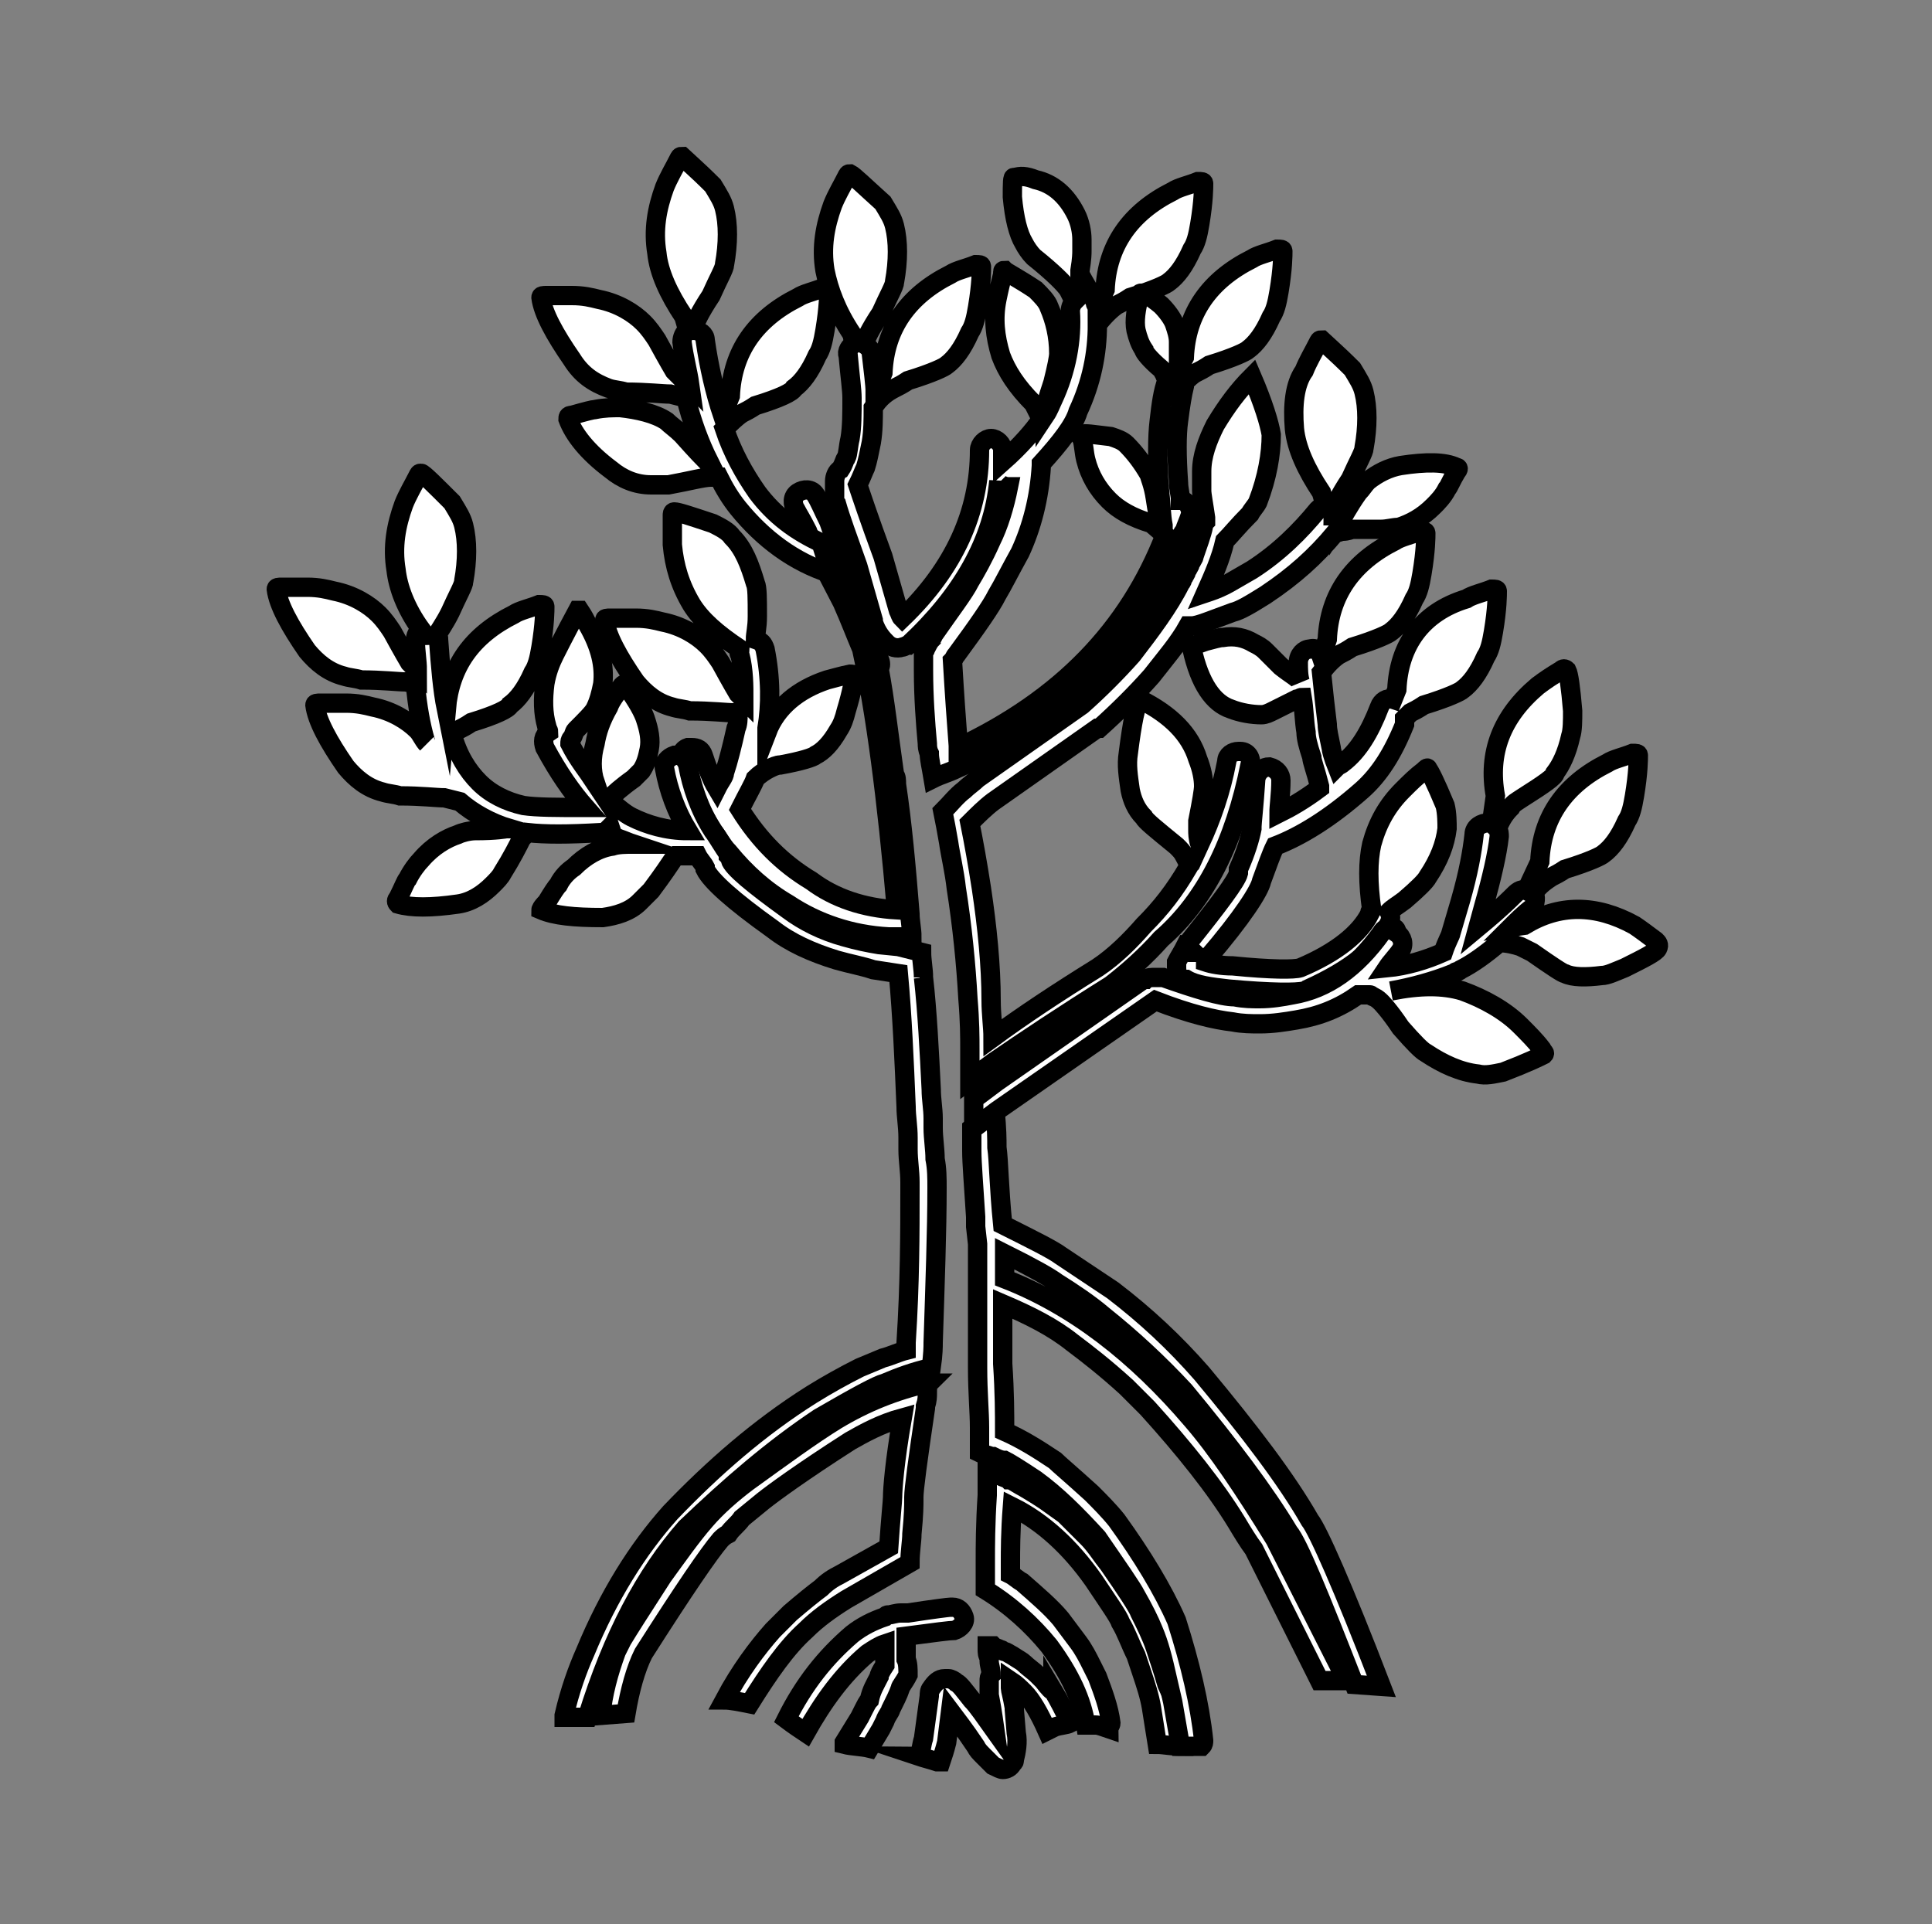 <?xml version="1.0" encoding="utf-8"?>
<!-- Generator: Adobe Illustrator 28.0.0, SVG Export Plug-In . SVG Version: 6.00 Build 0)  -->
<svg version="1.1" id="Layer_1" xmlns="http://www.w3.org/2000/svg" xmlns:xlink="http://www.w3.org/1999/xlink" x="0px" y="0px"
	 viewBox="0 0 100 99.6" style="enable-background:new 0 0 100 99.6;" xml:space="preserve">
<rect x="0" y="0" width="100" height="99.6" fill="#808080" stroke="none"/>
<style type="text/css">
	.st0{fill:#FFFFFF;stroke:#000000;stroke-miterlimit:10;}
</style>
<path class="st0" d="M46.9,85.9L46.9,85.9L46.9,85.9c0-0.4,0-0.8,0-1.2h0c1.5-0.2,2.3-0.3,2.5-0.3h0c0,0,0,0,0,0l0,0
	c0.3-0.1,0.6-0.4,0.5-0.7c-0.1-0.3-0.3-0.5-0.6-0.5c0,0-0.1,0-0.1,0h0c-0.1,0-0.9,0.1-2.2,0.3l0,0c-0.1,0-0.3,0-0.4,0l0,0
	c-0.2,0-0.5,0.1-0.6,0.1l0,0c-0.1,0-0.1,0-0.2,0.1c0,0,0,0,0,0c-0.6,0.2-1.2,0.5-1.7,0.9c0,0,0,0,0,0c-1.4,1.2-2.5,2.6-3.4,4.4l0,0
	c0.4,0.3,0.7,0.5,1,0.7l0,0c0.9-1.6,1.9-3,3.2-4.1l0,0c0.3-0.2,0.6-0.4,0.9-0.5c0,0.4,0,0.7,0,1.1l0,0c0,0,0,0,0,0c0,0,0,0,0,0l0,0
	c-0.2,0.3-0.3,0.5-0.3,0.6l0,0c-0.2,0.4-0.4,0.7-0.5,1.2h0c-0.1,0.1-0.2,0.3-0.3,0.5l0,0l-0.2,0.4l-0.8,1.3c0,0,0,0.1,0,0.1h0
	c0.4,0.1,0.9,0.1,1.3,0.2l0,0l0.6-1l0,0l0.2-0.4l0,0l0,0l0,0c0.1-0.3,0.3-0.5,0.3-0.6l0,0c0.2-0.4,0.4-0.8,0.5-1.1l0,0
	c0-0.1,0.2-0.3,0.4-0.7C47,86.4,47,86.1,46.9,85.9C46.9,85.9,46.9,85.9,46.9,85.9z"/>
<path class="st0" d="M43.6,31.2C43.6,31.2,43.6,31.2,43.6,31.2L43.6,31.2L43.6,31.2c0.4,0.9,0.7,1.7,1,2.4c0,0,0,0,0,0
	c0.7,3.2,1.3,7.7,1.8,13.5l0,0l0,0c-1.7-0.1-3.2-0.6-4.4-1.5c0,0,0,0,0,0c-1.5-0.9-2.7-2.1-3.7-3.7c0.4-0.8,0.7-1.3,0.8-1.6
	c0.2-0.2,0.5-0.4,0.7-0.5c0.2-0.1,0.4-0.2,0.6-0.2c1.1-0.2,1.7-0.4,1.8-0.5c0.4-0.2,0.8-0.6,1.2-1.3c0.2-0.3,0.3-0.6,0.4-1
	c0.3-1,0.4-1.6,0.4-1.8c0-0.1-0.1-0.1-0.2-0.1c-0.5,0.1-0.8,0.2-1.2,0.3c-1.5,0.5-2.6,1.4-3.1,2.7c0-0.1,0-0.1,0-0.2l0,0
	c0.2-1.2,0.2-2.6-0.1-4.1c-0.1-0.3-0.2-0.4-0.5-0.5c0-0.3,0.1-0.6,0.1-1.2c0-0.9,0-1.5-0.1-1.7c-0.3-1-0.6-1.8-1.2-2.4
	c-0.2-0.3-0.6-0.5-1-0.7c-1.2-0.4-1.8-0.6-2-0.6c-0.1,0-0.1,0.1-0.1,0.2c0,0.5,0,1,0,1.5c0.1,1.1,0.4,2.1,1,3.1
	c0.5,0.8,1.3,1.5,2.5,2.3c0,0.1-0.1,0.2,0,0.3c0.2,0.8,0.2,1.6,0.2,2.3c-0.1-0.1-0.2-0.2-0.3-0.3c0,0-0.3-0.5-0.9-1.6
	c-0.2-0.3-0.4-0.6-0.7-0.9c-0.5-0.5-1.3-1-2.3-1.2c-0.4-0.1-0.8-0.2-1.4-0.2c-0.1,0-0.5,0-1.3,0c-0.2,0-0.3,0-0.3,0.1
	c0.1,0.8,0.7,1.9,1.6,3.2c0.5,0.6,1.1,1.1,1.9,1.3c0.3,0.1,0.6,0.1,0.9,0.2c1.1,0,1.9,0.1,2.3,0.1l0.2,0.1c0,0.2,0,0.5-0.1,0.7
	c-0.2,0.9-0.4,1.7-0.6,2.3c0,0,0,0,0,0c0,0.2-0.2,0.4-0.4,0.8c-0.3-0.5-0.5-1.1-0.7-1.7c-0.1-0.3-0.3-0.4-0.6-0.4
	c-0.1,0-0.1,0-0.2,0c-0.3,0.1-0.5,0.5-0.4,0.8c0.5,1.3,1,2.4,1.7,3.5c0,0,0,0,0,0c0,0,0,0,0,0l0,0c0,0,0,0,0,0
	c0.3,0.4,0.5,0.8,0.8,1.1l0,0h0c0.9,1.1,1.9,2,3.1,2.7c1.5,1,3.3,1.6,5.2,1.7c0.2,0,0.4,0,0.6,0c0.2,0,0.4,0,0.6,0
	c0-0.4-0.1-0.8-0.1-1.2h0c-0.2-2.5-0.4-4.7-0.7-6.7c0-0.2,0-0.4-0.1-0.5h0l0,0c-0.3-2.1-0.5-3.9-0.8-5.5h0l0,0
	c0.1-0.1,0.1-0.3,0-0.5c-0.1-0.2-0.2-0.4-0.2-0.6l0,0c0,0,0-0.1,0-0.1c0-0.1-0.1-0.2-0.1-0.2h0c0,0,0,0,0,0
	c-0.3-0.7-0.6-1.4-0.9-2.2l-1.4-4c0,0,0,0,0,0c-0.3-0.6-0.5-1.1-0.7-1.4c-0.2-0.3-0.6-0.3-0.9-0.1c-0.3,0.2-0.3,0.6-0.1,0.9
	c0.1,0.2,0.3,0.5,0.6,1.1l0.3,0.8l0,0l0.1,0.2L43.6,31.2z M44.7,30.8L44.7,30.8L44.7,30.8L44.7,30.8z"/>
<path class="st0" d="M42.4,73.4c1.9-1.1,3-1.7,3.4-1.8c0.7-0.3,1.5-0.6,2.4-0.8c0.1-0.7,0.1-1.1,0.1-1.3h0c0,0,0,0,0,0
	c0.1-3.1,0.2-5.8,0.2-8l0,0c0-0.5,0-1-0.1-1.5l0,0h0l0,0l0,0c0-0.5-0.1-1.1-0.1-1.6c0,0,0,0,0,0l0,0c0-0.2,0-0.4,0-0.5h0v0
	c0-0.5-0.1-1-0.1-1.5l0,0c-0.1-2-0.2-4-0.4-5.8l-0.2,0l0.2,0c0-0.4-0.1-0.9-0.1-1.3L46.5,49h0l-1-0.1c-0.6-0.1-1.1-0.2-1.8-0.4l0,0
	c-1.1-0.3-2.1-0.8-2.9-1.4l0,0c-1.8-1.3-2.9-2.2-3-2.6c0-0.1-0.1-0.2-0.1-0.2c0,0,0,0,0-0.1l0,0c-0.3-0.4-0.5-0.8-0.8-1.2h0
	c-0.7-1.1-1.1-2.3-1.3-3.4c-0.1-0.3-0.3-0.5-0.6-0.5c0,0-0.1,0-0.1,0c-0.3,0.1-0.6,0.4-0.5,0.7c0.2,1.1,0.6,2.2,1.2,3.2h0
	c0,0,0,0,0,0h0c-1.1,0-2.1-0.3-2.9-0.7c-0.4-0.2-0.7-0.5-1.1-0.8c0.1-0.2,0.1-0.3,0.2-0.4c0,0,0.3-0.3,1-0.8
	c0.1-0.1,0.3-0.3,0.4-0.4c0.2-0.3,0.3-0.6,0.4-1.1c0.1-0.5,0-1-0.2-1.6c-0.1-0.3-0.4-0.9-1-1.7c-0.1-0.1-0.1-0.1-0.2,0
	c-0.3,0.4-0.6,0.8-0.7,1.1c-0.4,0.7-0.6,1.3-0.7,1.9c-0.2,0.7-0.2,1.4,0,2c-0.4-0.6-0.9-1.2-1.3-2c0-0.1,0-0.2,0.1-0.3
	c0.1-0.1,0.1-0.3,0.2-0.4c0.5-0.5,0.9-0.9,1-1.1c0.2-0.4,0.3-0.8,0.4-1.3c0.1-0.9-0.1-1.9-0.8-3.1c-0.1-0.2-0.2-0.4-0.4-0.7
	c0,0-0.1,0-0.1,0c-0.7,1.3-1.1,2.1-1.2,2.3c-0.2,0.4-0.4,0.9-0.5,1.5c-0.1,0.8-0.1,1.5,0.1,2.2c0,0.1,0.1,0.2,0.1,0.3
	c-0.3,0.2-0.3,0.5-0.2,0.8c0.7,1.3,1.4,2.3,2.1,3.1c-1.5,0-2.5,0-3.2-0.1c-0.9-0.2-1.7-0.6-2.3-1.2l0,0c-0.6-0.6-1.1-1.4-1.4-2.5
	c0.1-0.1,0.2-0.2,0.3-0.2c0.2-0.1,0.4-0.2,0.7-0.4c1.3-0.4,1.9-0.7,2-0.9c0.4-0.3,0.8-0.8,1.2-1.7c0.2-0.3,0.3-0.7,0.4-1.3
	c0.2-1.2,0.2-1.9,0.2-2.1c0-0.1-0.1-0.1-0.3-0.1c-0.5,0.2-1,0.3-1.3,0.5c-2.2,1.1-3.3,2.7-3.5,4.9c-0.2-1-0.3-2.2-0.4-3.6
	c0-0.1,0-0.2-0.1-0.2c0.1-0.2,0.4-0.6,0.7-1.2c0.4-0.9,0.7-1.4,0.7-1.6c0.2-1.1,0.2-2.1,0-2.9c-0.1-0.4-0.3-0.7-0.6-1.2
	c-0.9-0.9-1.5-1.5-1.6-1.5c-0.1,0-0.1,0-0.2,0.2c-0.2,0.4-0.5,0.9-0.7,1.4c-0.4,1.1-0.6,2.2-0.4,3.4c0.1,0.9,0.5,2,1.3,3.1
	c-0.2,0.1-0.3,0.3-0.3,0.6c0,0.5,0.1,1,0.1,1.5c0,0,0,0,0,0c-0.1-0.1-0.2-0.2-0.4-0.4c0,0-0.3-0.5-0.9-1.6c-0.2-0.3-0.4-0.6-0.7-0.9
	c-0.5-0.5-1.3-1-2.3-1.2c-0.4-0.1-0.8-0.2-1.4-0.2c-0.1,0-0.5,0-1.3,0c-0.2,0-0.3,0-0.3,0.1c0.1,0.8,0.7,1.9,1.6,3.2
	c0.5,0.6,1.1,1.1,1.9,1.3c0.3,0.1,0.6,0.1,0.9,0.2c1.1,0,1.9,0.1,2.3,0.1l0.5,0.1c0.1,1.2,0.3,2.2,0.5,2.9l0,0c0,0.1,0,0.1,0.1,0.2
	c-0.2-0.2-0.3-0.5-0.5-0.7c-0.5-0.5-1.3-1-2.3-1.2c-0.4-0.1-0.8-0.2-1.4-0.2c-0.1,0-0.5,0-1.3,0c-0.2,0-0.3,0-0.3,0.1
	c0.1,0.8,0.7,1.9,1.6,3.2c0.5,0.6,1.1,1.1,1.9,1.3c0.3,0.1,0.6,0.1,0.9,0.2c1.1,0,1.9,0.1,2.3,0.1l0.8,0.2c0.7,0.6,1.6,1.1,2.6,1.4
	c-0.1,0-0.1,0-0.2,0c0,0-0.5,0.1-1.6,0.1c-0.3,0-0.7,0.1-0.9,0.2c-0.6,0.2-1.3,0.6-1.9,1.3c-0.2,0.2-0.5,0.6-0.7,1
	c-0.1,0.1-0.2,0.4-0.5,1c-0.1,0.1-0.1,0.2,0,0.3c0.7,0.2,1.7,0.2,3.1,0c0.7-0.1,1.3-0.5,1.8-1c0.2-0.2,0.4-0.4,0.5-0.6
	c0.5-0.8,0.8-1.4,1-1.8l0.3-0.3c0.9,0.1,2.1,0.1,3.8,0c0.1,0,0.2,0,0.3-0.1c0.2,0.2,0.4,0.3,0.6,0.4l0,0c0.3,0.1,0.5,0.2,0.8,0.3
	c0,0-0.1,0-0.1,0c-0.3,0-0.7,0-1,0.1c-0.7,0.1-1.4,0.5-2,1.1c-0.3,0.2-0.6,0.5-0.8,0.9c-0.1,0.1-0.3,0.4-0.6,0.9
	C28,47,28,47.1,28,47.1c0.7,0.3,1.7,0.4,3.2,0.4c0.7-0.1,1.4-0.3,1.9-0.8c0.2-0.2,0.4-0.4,0.6-0.6c0.6-0.8,1-1.4,1.2-1.7l0.1-0.1
	c0.2,0,0.4,0,0.6,0c0.2,0,0.3,0,0.5,0c0.1,0.2,0.3,0.4,0.4,0.6c0,0,0,0,0,0.1c0.3,0.6,1.4,1.6,3.5,3.1c0.9,0.7,2,1.2,3.3,1.6
	c0.7,0.2,1.3,0.3,1.9,0.5c0,0,0,0,0,0l1.3,0.2l0,0c0.2,2.2,0.3,4.5,0.4,6.9l0,0c0,0,0,0,0,0c0,0.5,0.1,1,0.1,1.6c0,0.2,0,0.4,0,0.6
	l0,0c0,0,0,0,0,0c0,0.6,0.1,1.1,0.1,1.7c0,0.1,0,0.3,0,0.4c0,2.2,0,4.8-0.2,7.9l0,0c0,0.1,0,0.2,0,0.4l0,0c-0.4,0.1-0.8,0.3-1.2,0.4
	l-1.2,0.5c-0.8,0.4-1.7,0.9-2.5,1.4c-2.7,1.7-5.1,3.8-7.3,6.1c-1.7,1.9-3.2,4.3-4.4,7.2c-0.4,0.9-0.8,2-1.1,3.3c0,0,0,0.1,0,0.1
	l1.2,0c1.3-4.2,3-7.4,5.1-9.8C37.8,76.9,40,75,42.4,73.4z M36.1,44.3C36.1,44.3,36.1,44.3,36.1,44.3L36.1,44.3
	C36.1,44.3,36.1,44.3,36.1,44.3z"/>
<path class="st0" d="M60.4,87.2c-0.2-0.7-0.4-1.3-0.6-1.9c-0.2-0.6-0.5-1.2-0.8-1.8c-0.1-0.3-0.7-1.2-1.6-2.5
	c-0.4-0.5-0.7-1-1.1-1.4c-0.4-0.4-0.8-0.8-1.2-1.2l-0.7-0.5c-0.4-0.3-0.9-0.6-1.4-0.9c-0.2-0.1-0.5-0.3-0.7-0.4c0,0,0,0,0,0
	c0,0-0.1,0-0.1,0c-0.1-0.1-0.3-0.1-0.4-0.2c-0.1,0-0.1,0-0.2-0.1c-0.2-0.1-0.4-0.1-0.5-0.2c0,0,0,0,0,0h0l0,0.2l0,1.1
	c-0.1,1.5-0.1,2.7-0.1,3.4c0,0,0,0,0,0.1c0,0.5,0,0.9,0,1.4c1.3,0.8,2.4,1.8,3.3,2.9c1.1,1.5,1.7,2.8,1.9,4.1l0.5,0
	c0.2,0,0.4,0.1,0.7,0.2c0-0.1,0.1-0.2,0.1-0.3c-0.1-0.8-0.4-1.6-0.7-2.4l-0.3-0.6c-0.2-0.4-0.4-0.8-0.7-1.2
	c-0.3-0.4-0.6-0.8-0.9-1.2c-0.5-0.6-1.2-1.2-2-1.9c-0.2-0.1-0.4-0.3-0.6-0.4c0,0,0,0,0,0c0,0,0,0,0,0h0c0-0.2,0-0.4,0-0.6
	c0-0.6,0-1.6,0.1-2.9c1.6,0.8,3,2.1,4.2,3.8c0.8,1.2,1.3,1.9,1.4,2.2c0.3,0.5,0.5,1.1,0.8,1.7l0.3,0.9c0.2,0.6,0.4,1.2,0.5,1.8
	c0.1,0.6,0.2,1.3,0.3,1.9c0.3,0,0.8,0.1,1.3,0.1c-0.1-0.7-0.2-1.4-0.3-2.1L60.4,87.2z"/>
<path class="st0" d="M62.2,71.1c-1.4-1.6-2.9-3-4.6-4.3c-0.9-0.6-1.8-1.2-2.7-1.8c-0.4-0.3-1.4-0.8-3-1.6c0,0,0,0,0,0c0,0,0,0,0,0h0
	c-0.2-2-0.2-3.3-0.3-4l0,0c0-0.4,0-1-0.1-1.9l-1.2,0.9c0,0.5,0,0.9,0,1.2c0,0.6,0.1,1.8,0.2,3.4c0,0.2,0,0.3,0,0.5l0,0l0.1,0.9
	c0,0.3,0,0.6,0,0.9l0,0.6v0l0,0l0,1.3l0,3.6v0c0,1.3,0.1,2.3,0.1,3.1c0,0.1,0,0.1,0,0.2l0,1.1c0.2,0.1,0.4,0.1,0.6,0.2
	c0,0,0.1,0,0.1,0c0.2,0.1,0.4,0.2,0.6,0.2c0.2,0.1,0.7,0.4,1.6,1c1.1,0.8,2.1,1.8,3.2,3c1.1,1.6,1.8,2.6,2,3
	c0.4,0.7,0.7,1.3,0.9,1.8c0.3,0.7,0.5,1.5,0.7,2.4c0.1,0.4,0.2,0.9,0.3,1.3l0.4,2.3l0,0c0.4,0,0.7,0,1.1,0c0.1-0.1,0.1-0.2,0.1-0.3
	c-0.2-1.9-0.7-4-1.4-6.2c-0.7-1.6-1.8-3.4-3.1-5.2c-0.4-0.5-0.9-1-1.3-1.4c-1.1-1-1.7-1.5-1.9-1.7c-0.9-0.6-1.7-1.1-2.6-1.5l0,0
	c0,0,0,0,0,0h0c0-0.9,0-2-0.1-3.5l0-3.1c1.4,0.6,2.6,1.2,3.6,2c0.8,0.6,1.7,1.3,2.8,2.3c0.5,0.5,0.9,0.9,1.1,1.1
	c1.9,2.1,3.5,4.1,4.6,5.9c0.3,0.5,0.6,1,0.9,1.4l3.4,6.8c0.3,0,0.7,0,1.4,0L66,79.7c-1.6-2.6-3-4.7-4.3-6.2
	c-2.9-3.4-6.1-5.9-9.7-7.3v0c0,0,0,0,0,0h0l0-1.1v0c0-0.1,0-0.2,0-0.2c1.4,0.7,2.3,1.2,2.7,1.5c0.8,0.5,1.7,1.1,2.4,1.7
	c1.5,1.2,2.9,2.5,4.2,3.9c2.4,2.9,4.2,5.3,5.4,7.3c0.5,0.6,1.6,3.3,3.4,7.9l1.4,0.1c-2-5.2-3.3-8.1-3.7-8.6
	C66.6,76.6,64.7,74.1,62.2,71.1z"/>
<path class="st0" d="M41.7,84.4c0.6-0.6,1.3-1.1,2.1-1.6l3.3-1.9c0-0.6,0.1-1.1,0.1-1.5l0,0c0.1-1,0.1-1.5,0.1-1.7c0,0,0-0.1,0-0.2
	c0-0.4,0.2-1.9,0.6-4.6h0c0,0,0-0.1,0-0.1c0.1-0.3,0.1-0.5,0.1-0.7c0,0,0,0,0,0l0,0c0-0.2,0-0.4,0.1-0.5c0,0,0,0,0,0h0l-0.1,0
	c-1.7,0.4-3.2,1-4.7,1.9c-1.3,0.8-2.8,1.9-4.6,3.2c-0.8,0.6-1.6,1.3-2.2,2c-0.7,0.8-1.4,1.8-2.2,2.9c-1.1,1.7-1.8,2.8-2.1,3.3
	c-0.1,0.2-0.2,0.4-0.3,0.6c-0.4,1.1-0.7,2.2-0.8,3.3l1.3-0.1c0.2-1.2,0.5-2.3,0.9-3.1c2.1-3.3,3.4-5.2,4-5.9
	c0.1-0.1,0.2-0.2,0.4-0.3c0.2-0.3,0.5-0.5,0.7-0.8l1.1-0.9c0.5-0.4,2-1.5,4.5-3.1c0.7-0.4,1.6-0.9,2.7-1.2c-0.4,2.3-0.5,3.7-0.5,4.1
	c0,0.2-0.1,1.1-0.2,2.6l-2.5,1.4c-0.4,0.2-0.7,0.4-1,0.7c-0.4,0.3-0.9,0.7-1.6,1.3c-0.3,0.3-0.6,0.6-0.9,0.9
	c-0.8,0.9-1.7,2.1-2.5,3.6c0.3,0,0.8,0.1,1.3,0.2C39.8,86.6,40.7,85.3,41.7,84.4z"/>
<path class="st0" d="M54,87c-0.1-0.1-0.2-0.2-0.3-0.3c-0.2-0.2-0.5-0.4-0.7-0.6c-0.1-0.1-0.3-0.2-0.6-0.4c-0.2-0.1-0.3-0.2-0.4-0.2
	c-0.1,0-0.1-0.1-0.2-0.1c-0.2-0.1-0.3-0.1-0.4-0.2c0,0-0.1,0-0.1,0c-0.1,0-0.1,0-0.2,0h0l0,0.2c0,0.1,0,0.3,0.1,0.4
	c0,0.1,0,0.1,0,0.2c0,0.2,0.1,0.4,0.1,0.7c0,0,0,0,0,0h0c0,0,0,0,0,0v0c0,0,0,0,0,0c0,0,0,0,0,0c-0.1,0.1-0.1,0.2-0.1,0.3
	c0,0.3,0,0.5,0,0.7l0,0c0,0,0,0,0,0c0,0.1,0.1,0.5,0.2,1.2h0l0.1,0.7c-0.5-0.7-0.9-1.3-1.2-1.6l0,0c-0.4-0.5-0.6-0.8-0.8-0.9l0,0
	c-0.1-0.1-0.3-0.2-0.4-0.2c0,0,0,0-0.1,0c0,0,0,0-0.1,0c-0.3,0-0.5,0.2-0.7,0.5c-0.1,0.1-0.1,0.3-0.1,0.4l0,0l-0.3,2.2l0,0
	c-0.1,0.3-0.1,0.6-0.2,0.7c0,0.1,0,0.2-0.1,0.2l0,0c0.3,0.1,0.7,0.2,1,0.3c0,0,0.1,0,0.2,0c0,0,0,0,0,0c0.1-0.3,0.2-0.6,0.3-1l0,0
	l0.2-1.6h0c0,0,0,0,0,0l0,0c0.3,0.4,0.7,0.9,1.3,1.8l0,0v0c0.1,0.2,0.2,0.3,0.4,0.5l0,0c0.2,0.2,0.4,0.4,0.5,0.5l0,0
	c0.2,0.1,0.4,0.2,0.5,0.2c0.2,0,0.4-0.1,0.5-0.3c0.1-0.1,0.1-0.1,0.1-0.2c0.1-0.4,0.2-0.9,0.1-1.4h0l-0.1-1.2c0,0,0-0.1,0-0.1
	c-0.1-0.6-0.2-0.9-0.2-1h0c0,0,0,0,0-0.1c0-0.1,0-0.2,0-0.3c0.3,0.2,0.5,0.4,0.7,0.6c0.4,0.4,0.8,1.1,1.2,2c0.2-0.1,0.4-0.2,0.4-0.2
	c0.3-0.1,0.6-0.1,0.8-0.2c-0.3-0.6-0.6-1.2-0.9-1.7C54.5,87.6,54.3,87.4,54,87z"/>
<polygon points="67.5,37.7 67.5,37.7 67.5,37.7 "/>
<path class="st0" d="M44.1,17.3l0.1,0.5c0,0,0,0,0,0l0,0h0c-0.2,0.1-0.4,0.4-0.3,0.6c0.1,1.1,0.2,1.8,0.2,2.2l0,0
	c0,0.8,0,1.5-0.1,2.1c-0.1,0.4-0.1,0.8-0.2,1l0,0c-0.1,0.1-0.1,0.3-0.3,0.6c0,0,0,0,0,0c0,0,0,0,0,0c-0.2,0.1-0.3,0.4-0.3,0.6
	c0,0,0,0,0,0c0,0,0,0,0,0c0,0,0,0,0,0.1c0,0,0,0,0,0c0,0,0,0,0,0.1c0,0,0,0,0,0c0,0,0,0,0,0.1c0,0,0,0,0,0.1c0,0,0,0,0,0.1
	c0,0,0,0,0,0.1c0,0,0,0.1,0,0.1c0,0,0,0.1,0,0.1c0,0,0,0.1,0,0.1c0,0,0,0.1,0,0.1c0,0.1,0,0.1,0.1,0.2c0,0,0,0,0,0c0,0,0,0,0,0l0,0
	c0.2,0.7,0.6,1.8,1.1,3.2l0.8,2.8c0,0,0,0.1,0,0.1c0.2,0.6,0.5,0.9,0.7,1.1c0.2,0.2,0.5,0.3,0.8,0.2c0.1,0,0.2-0.1,0.3-0.1
	c2.8-2.6,4.4-5.4,4.7-8.5c0,0,0,0,0,0.1c0.1,0.1,0.3,0.2,0.5,0.2c0,0,0,0,0,0l0,0c0,0,0,0,0,0c-0.2,1-0.5,2-0.9,2.8l0,0
	c-0.4,0.9-0.8,1.6-1.1,2.1l0,0c-0.3,0.6-1,1.5-1.9,2.8l0,0c0,0.1-0.1,0.1-0.1,0.2c0,0,0,0,0,0c-0.1,0.1-0.2,0.3-0.3,0.5c0,0,0,0,0,0
	c0,0,0,0.1-0.1,0.1c0,0,0,0.1,0,0.1l0,0c0,0,0,0,0,0c0,0.3,0,0.6,0,0.9c0,0,0,0,0,0l0,0h0c0,1.4,0.1,2.7,0.2,3.8c0,0,0,0,0,0
	c0,0.1,0,0.3,0.1,0.5c0,0,0,0,0,0c0,0.3,0.1,0.7,0.2,1.3c0.4-0.2,0.8-0.3,1.2-0.5l0,0h0c5.2-2.3,8.9-5.8,11-10.4c0,0,0,0,0,0
	c0-0.1,0.1-0.2,0.1-0.3c0.1-0.1,0.1-0.3,0.2-0.4c0.1-0.2,0.2-0.4,0.2-0.6c0.1-0.1,0.1-0.3,0.2-0.4c0-0.1,0-0.1,0.1-0.2c0,0,0,0,0,0
	c0.1-0.3,0.2-0.5,0.3-0.8c0.1-0.3-0.1-0.7-0.4-0.8c0,0-0.1,0-0.1,0c0,0,0,0,0,0l0,0c0-0.3-0.1-0.6-0.1-0.9c-0.1-1.4-0.1-2.5,0-3.2
	c0.1-0.8,0.2-1.4,0.3-1.8c0-0.1,0-0.1,0-0.2c0.2-0.2,0.4-0.4,0.6-0.5c0.2-0.1,0.4-0.2,0.7-0.4c1.3-0.4,1.9-0.7,2-0.8
	c0.4-0.3,0.8-0.8,1.2-1.7c0.2-0.3,0.3-0.7,0.4-1.3c0.2-1.2,0.2-1.9,0.2-2.1c0-0.1-0.1-0.1-0.3-0.1c-0.5,0.2-1,0.3-1.3,0.5
	c-2.2,1.1-3.4,2.8-3.5,5.1l-0.3,0.6L61,18.8c0-0.7,0-1,0-1.1c0-0.3-0.1-0.6-0.2-0.9c-0.1-0.3-0.4-0.7-0.7-1c-0.6-0.5-1-0.7-1.1-0.6
	c-0.2,0.8-0.3,1.4-0.2,1.9c0.1,0.4,0.2,0.7,0.4,1c0,0.1,0.3,0.5,0.9,1c0.1,0.1,0.1,0.2,0.2,0.3c0,0.1,0,0.1,0.1,0.2c0,0,0,0.1,0,0.1
	c-0.2,0.5-0.3,1.2-0.4,2.1c-0.1,0.8-0.1,2,0,3.4l0,0c0.1,0.9,0.1,1.5,0.2,2c0,0,0,0,0,0.1c0,0-0.1-0.1-0.1-0.1
	C60.1,27.1,60,27,60,26.9c0,0-0.1-0.4-0.2-1.1c-0.1-0.7-0.3-1.1-0.3-1.2c-0.4-0.7-0.8-1.2-1.2-1.6c-0.2-0.2-0.5-0.3-0.8-0.4
	c-0.9-0.1-1.4-0.2-1.5-0.1c-0.1,0-0.1,0.1,0,0.2c0.1,0.3,0.1,0.7,0.2,1.1c0.2,0.8,0.6,1.5,1.2,2.1c0.5,0.5,1.2,0.9,2.2,1.2l0.7,0.6
	c-1.9,4.9-5.4,8.5-10.7,11l0,0c0,0,0,0,0,0c0,0,0-0.1,0-0.1c-0.1-1.3-0.2-2.7-0.3-4.4h0c0.1-0.1,0.1-0.2,0.2-0.3
	c1.1-1.5,1.8-2.5,2.1-3.1c0.3-0.5,0.7-1.3,1.2-2.2c0.6-1.3,1-2.8,1.1-4.5c0,0,0-0.1,0-0.1l0,0c0,0,0,0,0,0c1-1.1,1.7-2,1.9-2.7
	c0.7-1.5,1-3,1-4.5c0.3-0.4,0.7-0.8,1-1c0.2-0.1,0.4-0.2,0.7-0.4c1.3-0.4,1.9-0.7,2-0.8c0.4-0.3,0.8-0.8,1.2-1.7
	c0.2-0.3,0.3-0.7,0.4-1.3c0.2-1.2,0.2-1.9,0.2-2.1c0-0.1-0.1-0.1-0.3-0.1c-0.5,0.2-1,0.3-1.3,0.5c-2.2,1.1-3.4,2.8-3.5,5.1l-0.4,0.9
	c0-0.1-0.1-0.1-0.1-0.2c0-0.1-0.1-0.2-0.1-0.3c-0.5-0.8-0.7-1.2-0.7-1.2c0,0,0-0.1,0-0.2C56,13.4,56,13.1,56,13c0-0.3,0-0.5,0-0.6
	c0-0.4-0.1-0.9-0.3-1.3c-0.5-1-1.2-1.6-2.1-1.8c-0.5-0.2-0.8-0.2-1.1-0.1c-0.1-0.1-0.1,0.3-0.1,1c0.1,1.1,0.3,1.9,0.6,2.4
	c0.1,0.2,0.3,0.5,0.5,0.7c1,0.8,1.6,1.4,1.8,1.7c0.1,0.2,0.2,0.4,0.3,0.6c-0.1,0.1-0.2,0.3-0.2,0.5c0.1,1.5-0.2,3.1-0.9,4.6
	c0,0,0,0,0,0c-0.1,0.2-0.2,0.5-0.4,0.8c0,0,0,0,0,0c0-0.2,0-0.3,0-0.4c0,0,0.1-0.4,0.4-1.3c0.2-0.8,0.3-1.3,0.3-1.5
	c0-0.9-0.2-1.7-0.5-2.4c-0.1-0.3-0.4-0.6-0.7-0.9c-0.9-0.6-1.5-0.9-1.6-1c-0.1,0-0.1,0-0.1,0.2c-0.1,0.4-0.2,0.8-0.3,1.3
	c-0.2,1-0.1,1.9,0.2,2.9c0.3,0.8,0.8,1.6,1.7,2.5l0.4,0.8c-0.4,0.6-1.1,1.4-2,2.2c0-0.2,0-0.4,0-0.6c0-0.3-0.3-0.6-0.6-0.6
	c-0.3,0-0.6,0.3-0.6,0.6c0,3.2-1.3,6.1-4,8.7c-0.1-0.1-0.1-0.2-0.2-0.4l-0.8-2.8c0,0,0,0,0,0c-0.7-1.9-1.1-3.1-1.3-3.7
	c0.2-0.4,0.3-0.7,0.4-0.9c0.1-0.3,0.2-0.8,0.3-1.3c0.1-0.6,0.1-1.2,0.1-1.8c0.3-0.5,0.7-0.8,1.1-1c0.2-0.1,0.4-0.2,0.7-0.4
	c1.3-0.4,1.9-0.7,2-0.8c0.4-0.3,0.8-0.8,1.2-1.7c0.2-0.3,0.3-0.7,0.4-1.3c0.2-1.2,0.2-1.9,0.2-2.1c0-0.1-0.1-0.1-0.3-0.1
	c-0.5,0.2-1,0.3-1.3,0.5c-2.2,1.1-3.4,2.8-3.5,5.1l-0.4,1c0-0.4-0.1-1.1-0.2-2c0-0.2-0.2-0.4-0.4-0.5c0-0.1,0-0.1,0.1-0.2
	c0,0,0.2-0.5,0.8-1.4c0.4-0.9,0.7-1.4,0.7-1.6c0.2-1.1,0.2-2.1,0-2.9c-0.1-0.4-0.3-0.7-0.6-1.2C44.7,9.6,44.2,9.1,44,9
	c-0.1,0-0.1,0-0.2,0.2c-0.2,0.4-0.5,0.9-0.7,1.4c-0.4,1.1-0.6,2.2-0.4,3.4C42.9,15,43.3,16.1,44.1,17.3z"/>
<path class="st0" d="M31.5,20.1c0.3,0.1,0.6,0.1,0.9,0.2c1.1,0,1.9,0.1,2.3,0.1l0.8,0.2h0l0,0h0c0.3,1.2,0.7,2.3,1.2,3.3
	c-0.1,0-0.1-0.1-0.2-0.1c0,0-0.4-0.4-1.2-1.3c-0.3-0.3-0.6-0.5-0.8-0.7c-0.6-0.4-1.5-0.6-2.4-0.7c-0.4,0-0.8,0-1.3,0.1
	c-0.1,0-0.5,0.1-1.2,0.3c-0.2,0-0.2,0.1-0.2,0.2c0.3,0.8,1,1.7,2.2,2.6c0.6,0.5,1.3,0.8,2.1,0.8c0.3,0,0.6,0,0.9,0
	c1.1-0.2,1.8-0.4,2.2-0.4l0.4,0h0c0.3,0.6,0.6,1.1,1,1.6c0,0,0,0,0,0c1.3,1.6,2.9,2.8,4.8,3.4l-0.5-1.6c-1.3-0.6-2.4-1.4-3.3-2.6
	c-0.7-1-1.3-2.1-1.7-3.3c0.3-0.3,0.6-0.6,0.9-0.8c0.2-0.1,0.4-0.2,0.7-0.4c1.3-0.4,1.9-0.7,2-0.9c0.4-0.3,0.8-0.8,1.2-1.7
	c0.2-0.3,0.3-0.7,0.4-1.3c0.2-1.2,0.2-1.9,0.2-2.1c0-0.1-0.1-0.1-0.3-0.1c-0.5,0.2-1,0.3-1.3,0.5c-2.2,1.1-3.4,2.8-3.5,5.1l-0.4,1
	c-0.4-1.2-0.7-2.5-0.9-3.9c0-0.3-0.3-0.5-0.6-0.5c0-0.1,0.1-0.3,0.1-0.4c0,0,0.2-0.5,0.8-1.4c0.4-0.9,0.7-1.4,0.7-1.6
	c0.2-1.1,0.2-2.1,0-2.9c-0.1-0.4-0.3-0.7-0.6-1.2c-0.9-0.9-1.5-1.4-1.6-1.5c-0.1,0-0.1,0-0.2,0.2c-0.2,0.4-0.5,0.9-0.7,1.4
	c-0.4,1.1-0.6,2.2-0.4,3.4c0.1,1,0.6,2.1,1.4,3.3l0.2,0.7c0,0,0,0,0,0l0,0h0c-0.2,0.1-0.3,0.4-0.3,0.6c0.1,0.8,0.3,1.5,0.4,2.2
	c-0.1-0.1-0.2-0.2-0.4-0.3c-0.1-0.1-0.2-0.2-0.4-0.4c0,0-0.3-0.5-0.9-1.6c-0.2-0.3-0.4-0.6-0.7-0.9c-0.5-0.5-1.3-1-2.3-1.2
	c-0.4-0.1-0.8-0.2-1.4-0.2c-0.1,0-0.5,0-1.3,0c-0.2,0-0.3,0-0.3,0.1c0.1,0.8,0.7,1.9,1.6,3.2C30.1,19.4,30.7,19.8,31.5,20.1z
	 M37.4,22.2C37.4,22.2,37.4,22.2,37.4,22.2C37.4,22.2,37.4,22.2,37.4,22.2z"/>
<path class="st0" d="M68.4,25.5l0.2,0.7c-0.2,0-0.3,0.1-0.4,0.2c-0.9,1.1-2,2.2-3.4,3.1c-0.7,0.4-1.2,0.7-1.4,0.8l0,0
	c-0.4,0.2-0.7,0.3-1,0.4c0.4-0.9,0.8-1.8,1-2.7c0.3-0.3,0.7-0.8,1.3-1.4c0.1-0.2,0.3-0.4,0.4-0.6c0.5-1.3,0.7-2.5,0.7-3.5
	c-0.1-0.6-0.4-1.6-1-3c-0.7,0.7-1.3,1.5-1.9,2.5c-0.4,0.8-0.7,1.6-0.7,2.4c0,0.3,0,0.7,0,1c0,0.2,0.1,0.7,0.2,1.4c0,0.1,0,0.1,0,0.2
	c-0.1,0.1-0.1,0.2-0.1,0.2c-0.1,0.5-0.3,1-0.5,1.6c0,0.1-0.1,0.2-0.1,0.2c0,0.1-0.1,0.1-0.1,0.2c0,0.1-0.1,0.2-0.1,0.2
	c0,0.1-0.1,0.1-0.1,0.2c0,0.1-0.1,0.2-0.1,0.2c0,0.1-0.1,0.1-0.1,0.2c0,0.1-0.1,0.2-0.1,0.2c-0.6,1.2-1.5,2.4-2.5,3.7
	c-0.8,0.9-1.7,1.8-2.6,2.6l-5.4,3.8c0,0,0,0,0,0c-0.2,0.2-0.5,0.4-0.7,0.6c-0.4,0.3-0.7,0.7-1.1,1.1c0.1,0.5,0.2,1,0.3,1.6l0,0
	c0.1,0.7,0.3,1.5,0.4,2.4c0.3,1.9,0.5,3.9,0.6,5.7c0.1,1.2,0.1,2,0.1,2.6c0,0,0,0.1,0,0.1c0,0,0,0,0,0c0,0.5,0,1.1,0,1.5
	c0.4-0.3,0.8-0.6,1.2-0.9l0,0l0,0c1.6-1.1,3.7-2.5,6.1-4c0,0,0,0,0,0c0.9-0.7,1.8-1.5,2.6-2.4c2.3-2,3.8-5,4.6-9
	c0.1-0.3-0.1-0.7-0.5-0.7c0,0-0.1,0-0.1,0c-0.3,0-0.6,0.2-0.6,0.5c-0.3,1.6-0.8,3-1.4,4.3c-0.1-0.3-0.1-0.6-0.1-0.7
	c0-0.2,0-0.4,0-0.5c0.2-1,0.3-1.6,0.3-1.8c0-0.4-0.1-0.9-0.3-1.4c-0.4-1.3-1.4-2.3-3-3.1c-0.2,0.2-0.4,1.2-0.6,2.8
	c-0.1,0.6,0,1.2,0.1,1.9c0.1,0.5,0.3,1,0.7,1.4c0.1,0.2,0.6,0.6,1.7,1.5c0.2,0.2,0.3,0.3,0.4,0.5c0.1,0.2,0.2,0.3,0.2,0.6
	c-0.7,1.2-1.4,2.1-2.3,3c0,0,0,0,0,0c-0.7,0.8-1.5,1.6-2.4,2.2c-2.1,1.3-3.9,2.5-5.4,3.6l0,0l0,0c0-0.5-0.1-1.2-0.1-1.9v0
	C51.3,50,51.1,48,50.8,46l0,0c-0.2-1.3-0.4-2.4-0.6-3.4c0,0,0,0,0,0l0,0v0l0,0v0h0c0.4-0.4,0.8-0.8,1.2-1.1l5.4-3.8c0,0,0,0,0.1,0
	c1-0.9,1.9-1.8,2.7-2.7l0,0c0.7-0.9,1.4-1.7,1.9-2.6c0.1,0,0.1,0,0.2,0h0c0.3,0,1-0.3,2.1-0.7l0,0c0.4-0.1,0.9-0.4,1.7-0.9l0,0
	c1.5-1,2.6-2,3.6-3.2c0.1,0,0.3-0.1,0.4-0.1c0.1,0,0.2,0,0.5-0.1c0,0,0.5,0,1.5,0c0.3,0,0.6-0.1,0.9-0.1c0.6-0.2,1.2-0.5,1.8-1.1
	c0.2-0.2,0.5-0.5,0.7-0.9c0.1-0.1,0.2-0.4,0.5-0.9c0.1-0.1,0.1-0.2,0-0.2c-0.6-0.3-1.6-0.3-2.9-0.1c-0.6,0.1-1.2,0.4-1.7,0.8
	c-0.2,0.2-0.3,0.4-0.5,0.6c-0.5,0.7-0.8,1.3-1,1.6c0-0.2-0.1-0.3-0.2-0.4c0,0-0.1,0-0.1,0c0,0,0,0,0,0c0-0.2,0.1-0.4,0.1-0.5
	c0,0,0.2-0.5,0.8-1.4c0.4-0.9,0.7-1.4,0.7-1.6c0.2-1.1,0.2-2.1,0-2.9c-0.1-0.4-0.3-0.7-0.6-1.2c-0.9-0.9-1.5-1.4-1.6-1.5
	c-0.1,0-0.1,0-0.2,0.2c-0.2,0.4-0.5,0.9-0.7,1.4C67,19.9,66.9,21,67,22.2C67.1,23.2,67.6,24.3,68.4,25.5z"/>
<path class="st0" d="M72.3,35.7l-0.2,0.5c-0.3-0.1-0.6,0.1-0.7,0.4c-0.5,1.3-1.1,2.3-1.9,2.9l0,0c-0.1,0.1-0.2,0.1-0.3,0.2
	c-0.2-0.5-0.3-0.9-0.3-1l0,0c-0.1-0.5-0.2-0.9-0.2-1.2l0,0c-0.1-0.8-0.2-1.7-0.3-2.7c0.3-0.4,0.6-0.7,0.9-0.9
	c0.2-0.1,0.4-0.2,0.7-0.4c1.3-0.4,1.9-0.7,2-0.8c0.4-0.3,0.8-0.8,1.2-1.7c0.2-0.3,0.3-0.7,0.4-1.3c0.2-1.2,0.2-1.9,0.2-2.1
	c0-0.1-0.1-0.1-0.3-0.1c-0.5,0.2-1,0.3-1.3,0.5c-2.2,1.1-3.4,2.8-3.5,5.1L68.4,34c-0.1-0.3-0.3-0.5-0.6-0.4c-0.3,0-0.6,0.3-0.6,0.7
	c0,0.3,0,0.7,0.1,1c-0.1-0.2-0.5-0.4-1-0.8c-0.4-0.4-0.7-0.7-0.8-0.8c-0.2-0.2-0.4-0.3-0.6-0.4c-0.5-0.3-1-0.4-1.6-0.3
	c-0.2,0-0.5,0.1-0.9,0.2c-0.6,0.2-0.8,0.3-0.7,0.4c0.4,1.8,1.1,2.8,2,3.1c0.5,0.2,1.1,0.3,1.6,0.3c0.2,0,0.4-0.1,0.6-0.2
	c0.2-0.1,0.6-0.3,1.2-0.6c0.1,0,0.2-0.1,0.3-0.1c0.1,0.6,0.1,1.2,0.2,1.8c0,0.3,0.1,0.7,0.3,1.3l0,0c0,0.2,0.2,0.7,0.4,1.5
	c0,0,0,0.1,0,0.1c-0.8,0.6-1.5,1-2.1,1.3c0-0.4,0.1-1,0.1-1.7c0-0.3-0.2-0.6-0.6-0.7c-0.3,0-0.6,0.2-0.7,0.6
	c-0.1,1.5-0.2,2.3-0.2,2.5c0,0,0,0.1,0,0.1c-0.1,0.5-0.3,1.2-0.7,2.1c0,0.1,0,0.1,0,0.2c0,0,0,0,0,0c-0.1,0.4-1,1.6-2.6,3.6
	c0,0,0,0.1-0.1,0.1c-0.2,0.4-0.4,0.7-0.5,0.9c0,0.1,0,0.2,0,0.3c0,0.4,0.2,0.6,0.5,0.6c0.5,0.3,1.3,0.4,2.2,0.5h0
	c2.2,0.2,3.5,0.2,3.9,0.1c0.1,0,0.1,0,0.2-0.1c2.2-1,3.6-2.1,4.2-3.4c0.1-0.2,0.1-0.4,0-0.6c0.2-0.2,0.4-0.3,0.8-0.6
	c0.7-0.6,1.1-1,1.2-1.2c0.6-0.9,0.9-1.7,1-2.5c0-0.3,0-0.8-0.1-1.2c-0.5-1.2-0.8-1.8-0.9-1.9c0-0.1-0.1,0-0.2,0.1
	c-0.4,0.3-0.7,0.6-1.1,1c-0.8,0.8-1.3,1.7-1.6,2.8c-0.2,0.9-0.2,2,0,3.4c-0.1,0.1-0.1,0.1-0.1,0.2c-0.5,1-1.7,2-3.6,2.8c0,0,0,0,0,0
	c-0.3,0.1-1.5,0.1-3.5-0.1h0c-0.6,0-1.1-0.1-1.4-0.2c0-0.1,0.1-0.1,0.1-0.2c1.8-2.1,2.7-3.5,2.8-4c0,0,0,0,0,0
	c0.3-0.8,0.5-1.4,0.7-1.8c1.3-0.5,2.8-1.4,4.5-2.9l0,0c0.9-0.8,1.6-1.9,2.2-3.4c0-0.1,0-0.2,0-0.3c0.1-0.1,0.2-0.2,0.3-0.3
	c0.2-0.1,0.4-0.2,0.7-0.4c1.3-0.4,1.9-0.7,2-0.8c0.4-0.3,0.8-0.8,1.2-1.7c0.2-0.3,0.3-0.7,0.4-1.3c0.2-1.2,0.2-1.9,0.2-2.1
	c0-0.1-0.1-0.1-0.3-0.1c-0.5,0.2-1,0.3-1.3,0.5C73.6,31.7,72.4,33.4,72.3,35.7z M68.2,40.4L68.2,40.4L68.2,40.4L68.2,40.4z
	 M67.1,49.8L67.1,49.8C67.1,49.8,67.1,49.8,67.1,49.8L67.1,49.8z M67,49.8C67,49.8,67,49.9,67,49.8C67,49.9,67,49.8,67,49.8z
	 M61.7,49.3c-0.1-0.1-0.2-0.1-0.4-0.1c0.2,0,0.4,0,0.5,0.1C61.8,49.3,61.8,49.3,61.7,49.3z M64.8,42.5
	C64.8,42.5,64.8,42.5,64.8,42.5L64.8,42.5C64.8,42.5,64.8,42.5,64.8,42.5z"/>
<path class="st0" d="M85.7,48.7c-0.4-0.3-0.8-0.6-1.1-0.8c-2-1.1-3.9-1.1-5.7,0l-0.7,0.1c0.3-0.3,0.7-0.7,1.1-1
	c0.2-0.2,0.2-0.6,0.1-0.8c0.3-0.4,0.6-0.6,0.9-0.8c0.2-0.1,0.4-0.2,0.7-0.4c1.3-0.4,1.9-0.7,2-0.8c0.4-0.3,0.8-0.8,1.2-1.7
	c0.2-0.3,0.3-0.7,0.4-1.3c0.2-1.2,0.2-1.9,0.2-2.1c0-0.1-0.1-0.1-0.3-0.1c-0.5,0.2-1,0.3-1.3,0.5c-2.2,1.1-3.4,2.8-3.5,5.1L79,46.1
	c-0.2-0.1-0.4,0-0.6,0.2c-0.7,0.7-1.3,1.2-1.9,1.7l0.3-1.1l0,0c0.4-1.4,0.7-2.7,0.8-3.6c0-0.1,0-0.3-0.1-0.4
	c0.2-0.5,0.4-0.8,0.7-1.1c0.1-0.2,0.3-0.3,0.6-0.5c1.1-0.7,1.7-1.1,1.7-1.3c0.3-0.4,0.6-1,0.8-1.9c0.1-0.3,0.1-0.8,0.1-1.3
	c-0.1-1.2-0.2-1.9-0.3-2.1c-0.1-0.1-0.2-0.1-0.3,0c-0.5,0.3-0.8,0.5-1.2,0.8c-1.9,1.6-2.6,3.5-2.2,5.7l-0.2,1.4c0,0-0.1,0-0.2,0
	c-0.3,0-0.7,0.2-0.7,0.6c-0.1,0.9-0.3,2-0.7,3.4l0,0l-0.5,1.7l0,0l0,0c0,0.1-0.2,0.4-0.4,1c0,0,0,0,0,0c-0.9,0.4-1.9,0.7-2.9,0.8
	c0.2-0.3,0.5-0.6,0.7-0.9c0.2-0.3,0.1-0.7-0.2-0.9C72.3,48.1,72.2,48,72,48c-0.2,0-0.4,0.1-0.5,0.3c-1.3,1.8-2.8,2.9-4.6,3.2l0,0
	c-0.5,0.1-1.1,0.2-1.7,0.2c-0.4,0-0.8,0-1.3-0.1l0,0c-0.7,0-2-0.4-3.7-1c0,0,0,0-0.1,0c-0.1,0-0.2,0-0.3,0c0,0,0,0,0,0
	c-0.2,0-0.4,0-0.5,0.1c0,0,0,0-0.1,0l-7.6,5.3c0,0,0,0,0,0h0l-1.2,0.9l0,0c0,0.6,0,1.1,0,1.5l1.2-0.9l0,0l0,0l8.2-5.7
	c1.8,0.7,3.1,1,4,1.1c0.5,0.1,1,0.1,1.4,0.1c0.7,0,1.3-0.1,1.9-0.2c1.2-0.2,2.2-0.6,3.2-1.3c0.2,0,0.4,0,0.6,0
	c0.1,0,0.1,0.1,0.2,0.1c0.2,0.1,0.3,0.2,0.4,0.3c0,0,0.4,0.4,1,1.3c0.7,0.8,1.1,1.2,1.3,1.3c0.9,0.6,1.8,1,2.7,1.1
	c0.4,0.1,0.8,0,1.3-0.1c1.3-0.5,1.9-0.8,2.1-0.9c0.1-0.1,0-0.1-0.1-0.3c-0.3-0.4-0.7-0.8-1.1-1.2c-0.8-0.8-1.9-1.4-3-1.8
	c-1-0.3-2.2-0.3-3.7,0l0,0c1.1-0.2,2.2-0.5,3.2-0.9l0,0c0.1,0,0.1-0.1,0.2-0.1c0.1,0,0.2-0.1,0.2-0.1c0.6-0.3,1.3-0.8,2-1.4
	c0.4,0,0.8,0.1,1.1,0.2c0.2,0.1,0.4,0.2,0.6,0.3c1,0.7,1.6,1.1,1.7,1.1c0.4,0.2,1.1,0.2,1.9,0.1c0.3,0,0.7-0.2,1.2-0.4
	c1-0.5,1.6-0.8,1.7-1C85.9,48.9,85.8,48.8,85.7,48.7z"/>
</svg>
